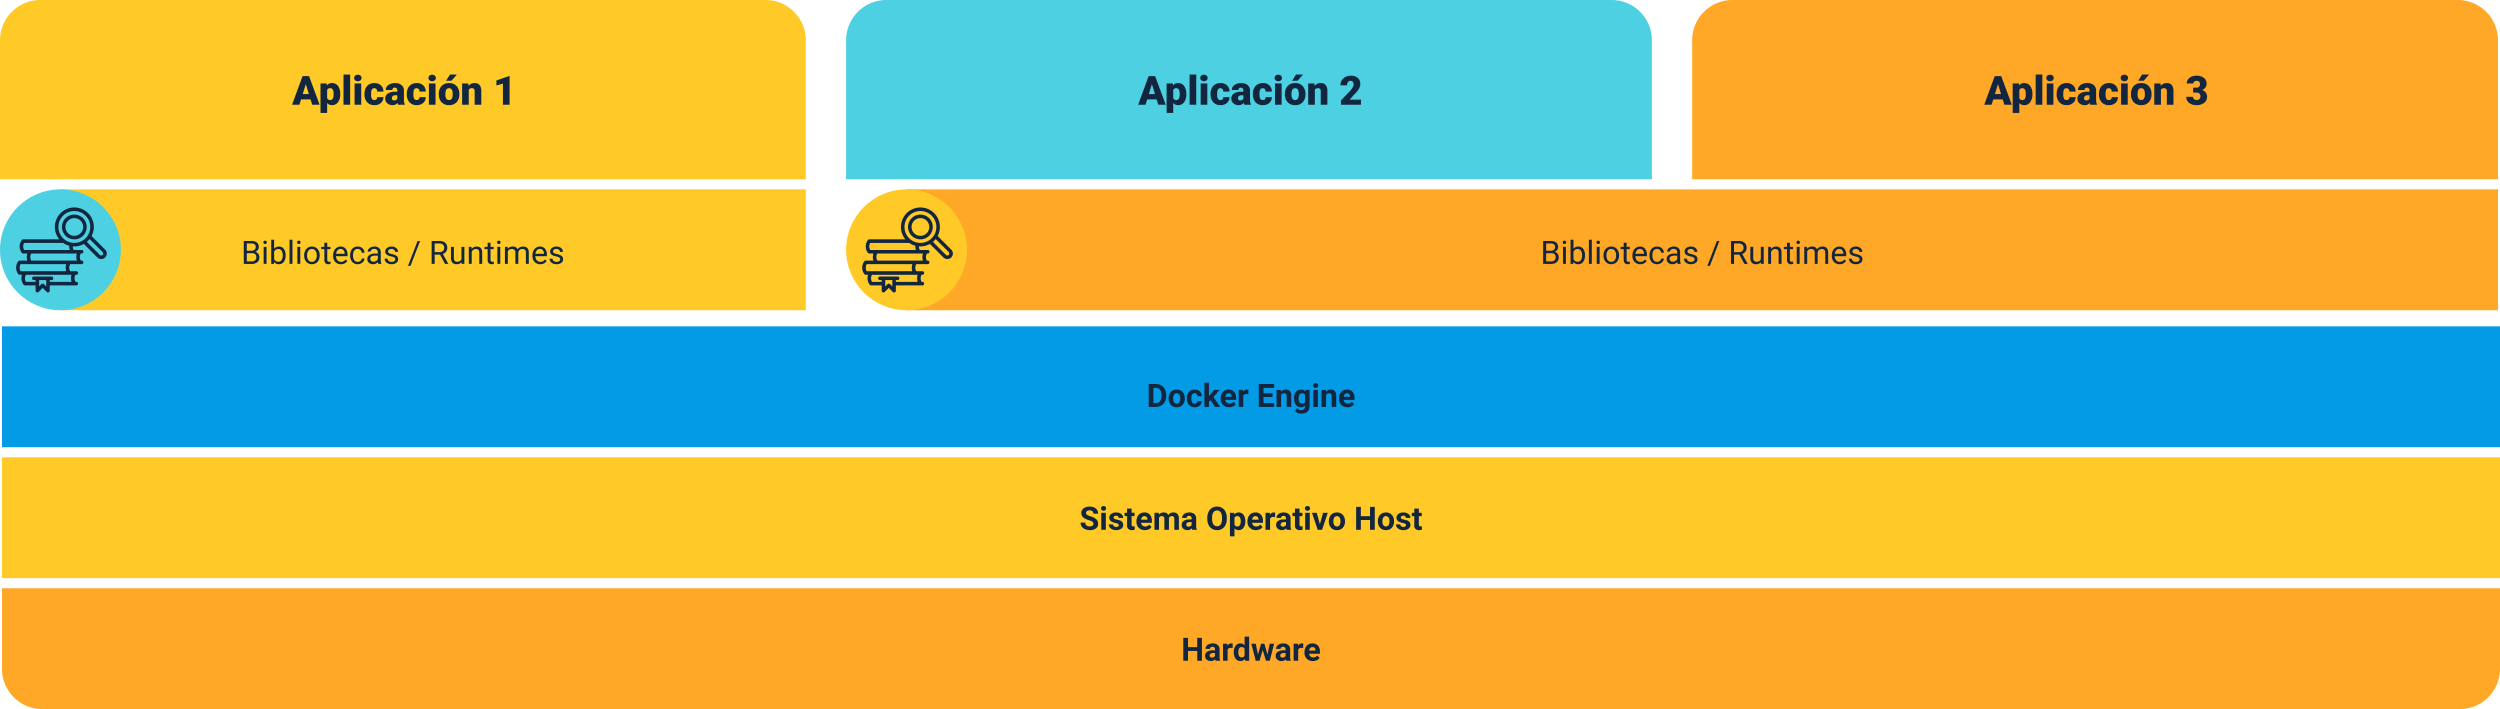 <svg xmlns="http://www.w3.org/2000/svg" width="1241" height="352" viewBox="0 0 1241 352">
  <g id="Grupo_53798" data-name="Grupo 53798" transform="translate(-180 -3960)">
    <path id="Rectángulo_5197" data-name="Rectángulo 5197" d="M20,0H380a20,20,0,0,1,20,20V89a0,0,0,0,1,0,0H0a0,0,0,0,1,0,0V20A20,20,0,0,1,20,0Z" transform="translate(180 3960)" fill="#ffca28"/>
    <path id="Rectángulo_5198" data-name="Rectángulo 5198" d="M20,0H380a20,20,0,0,1,20,20V89a0,0,0,0,1,0,0H0a0,0,0,0,1,0,0V20A20,20,0,0,1,20,0Z" transform="translate(600 3960)" fill="#4dd0e1"/>
    <path id="Rectángulo_5199" data-name="Rectángulo 5199" d="M20,0H380a20,20,0,0,1,20,20V89a0,0,0,0,1,0,0H0a0,0,0,0,1,0,0V20A20,20,0,0,1,20,0Z" transform="translate(1020 3960)" fill="#ffa726"/>
    <rect id="Rectángulo_5208" data-name="Rectángulo 5208" width="370" height="60" transform="translate(210 4054)" fill="#ffca28"/>
    <rect id="Rectángulo_5216" data-name="Rectángulo 5216" width="1240" height="60" transform="translate(181 4122)" fill="#039be5"/>
    <rect id="Rectángulo_5217" data-name="Rectángulo 5217" width="1240" height="60" transform="translate(181 4187)" fill="#ffca28"/>
    <path id="Rectángulo_5218" data-name="Rectángulo 5218" d="M0,0H1240a0,0,0,0,1,0,0V40a20,20,0,0,1-20,20H20A20,20,0,0,1,0,40V0A0,0,0,0,1,0,0Z" transform="translate(181 4252)" fill="#ffa726"/>
    <rect id="Rectángulo_5214" data-name="Rectángulo 5214" width="790" height="60" transform="translate(630 4054)" fill="#ffa726"/>
    <path id="Trazado_101260" data-name="Trazado 101260" d="M9.15-2.656h-4.7L3.633,0H-.029L5.186-14.219H8.408L13.662,0H9.98ZM5.273-5.3H8.33L6.8-10.234Zm18.613.1a6.372,6.372,0,0,1-1.108,3.931A3.554,3.554,0,0,1,19.785.2,3.046,3.046,0,0,1,17.393-.869V4.063H14.1V-10.566h3.076l.1.977a3.046,3.046,0,0,1,2.49-1.172A3.582,3.582,0,0,1,22.8-9.321a6.45,6.45,0,0,1,1.084,3.96ZM20.6-5.41q0-2.812-1.641-2.812a1.549,1.549,0,0,0-1.562.84v4.16a1.6,1.6,0,0,0,1.582.879q1.572,0,1.621-2.715ZM28.809,0h-3.3V-15h3.3Zm5.5,0h-3.3V-10.566h3.3Zm-3.5-13.3a1.482,1.482,0,0,1,.508-1.159,1.909,1.909,0,0,1,1.318-.452,1.909,1.909,0,0,1,1.318.452,1.482,1.482,0,0,1,.508,1.159,1.482,1.482,0,0,1-.508,1.159,1.909,1.909,0,0,1-1.318.452,1.909,1.909,0,0,1-1.318-.452A1.482,1.482,0,0,1,30.811-13.3ZM40.8-2.344a1.464,1.464,0,0,0,1.074-.376,1.379,1.379,0,0,0,.371-1.05h3.086A3.653,3.653,0,0,1,44.087-.918,4.631,4.631,0,0,1,40.879.2,4.689,4.689,0,0,1,37.246-1.25a5.7,5.7,0,0,1-1.328-4v-.137a6.436,6.436,0,0,1,.591-2.827,4.3,4.3,0,0,1,1.7-1.885,5.081,5.081,0,0,1,2.637-.659,4.573,4.573,0,0,1,3.271,1.143,4.053,4.053,0,0,1,1.211,3.1H42.246a1.807,1.807,0,0,0-.4-1.26,1.382,1.382,0,0,0-1.074-.439q-1.279,0-1.494,1.631a11.507,11.507,0,0,0-.068,1.426,4.52,4.52,0,0,0,.381,2.207A1.319,1.319,0,0,0,40.8-2.344ZM52.676,0a3.716,3.716,0,0,1-.312-.947A3.06,3.06,0,0,1,49.824.2a3.749,3.749,0,0,1-2.539-.9A2.875,2.875,0,0,1,46.24-2.979a2.955,2.955,0,0,1,1.27-2.6A6.468,6.468,0,0,1,51.2-6.455h1.016v-.559q0-1.462-1.26-1.462a1.03,1.03,0,0,0-1.172,1.158H46.494a2.95,2.95,0,0,1,1.3-2.487,5.479,5.479,0,0,1,3.325-.956,4.8,4.8,0,0,1,3.193.986,3.429,3.429,0,0,1,1.2,2.705v4.678a4.79,4.79,0,0,0,.449,2.227V0ZM50.615-2.148a1.836,1.836,0,0,0,1.021-.264,1.653,1.653,0,0,0,.581-.6V-4.7H51.26q-1.719,0-1.719,1.543a.942.942,0,0,0,.3.728A1.1,1.1,0,0,0,50.615-2.148Zm11.191-.2a1.464,1.464,0,0,0,1.074-.376,1.379,1.379,0,0,0,.371-1.05h3.086A3.653,3.653,0,0,1,65.093-.918,4.631,4.631,0,0,1,61.885.2,4.689,4.689,0,0,1,58.252-1.25a5.7,5.7,0,0,1-1.328-4v-.137a6.436,6.436,0,0,1,.591-2.827,4.3,4.3,0,0,1,1.7-1.885,5.081,5.081,0,0,1,2.637-.659,4.573,4.573,0,0,1,3.271,1.143,4.053,4.053,0,0,1,1.211,3.1H63.252a1.807,1.807,0,0,0-.4-1.26,1.382,1.382,0,0,0-1.074-.439q-1.279,0-1.494,1.631a11.507,11.507,0,0,0-.068,1.426A4.52,4.52,0,0,0,60.6-2.959,1.319,1.319,0,0,0,61.807-2.344ZM71.2,0H67.9V-10.566h3.3Zm-3.5-13.3a1.482,1.482,0,0,1,.508-1.159,1.909,1.909,0,0,1,1.318-.452,1.909,1.909,0,0,1,1.318.452,1.482,1.482,0,0,1,.508,1.159,1.482,1.482,0,0,1-.508,1.159,1.909,1.909,0,0,1-1.318.452,1.909,1.909,0,0,1-1.318-.452A1.482,1.482,0,0,1,67.705-13.3Zm5.107,7.92A6.236,6.236,0,0,1,73.428-8.2,4.4,4.4,0,0,1,75.2-10.1a5.323,5.323,0,0,1,2.705-.664,4.858,4.858,0,0,1,3.74,1.47,5.64,5.64,0,0,1,1.367,4v.117a5.472,5.472,0,0,1-1.372,3.921A4.871,4.871,0,0,1,77.92.2,4.927,4.927,0,0,1,74.3-1.157a5.29,5.29,0,0,1-1.475-3.667Zm3.291.205a3.932,3.932,0,0,0,.459,2.148,1.529,1.529,0,0,0,1.357.684q1.758,0,1.8-2.705v-.332q0-2.842-1.816-2.842-1.65,0-1.787,2.451ZM78.35-15h3.477l-2.715,3.066-2.686,0Zm9.131,4.434.107,1.24a3.583,3.583,0,0,1,3.018-1.436,3.015,3.015,0,0,1,2.466.986,4.7,4.7,0,0,1,.845,2.969V0h-3.3V-6.67a1.783,1.783,0,0,0-.322-1.177,1.491,1.491,0,0,0-1.172-.376,1.569,1.569,0,0,0-1.436.762V0H84.395V-10.566ZM107.959,0h-3.3V-10.508l-3.242.947v-2.5l6.24-2.158h.3Z" transform="translate(325 4012)" fill="#12263f"/>
    <path id="Trazado_101263" data-name="Trazado 101263" d="M-78.988,0V-11.375h3.719a4.317,4.317,0,0,1,2.785.766,2.759,2.759,0,0,1,.934,2.266A2.31,2.31,0,0,1-72-6.934a2.937,2.937,0,0,1-1.234.949A2.638,2.638,0,0,1-71.781-5a2.814,2.814,0,0,1,.535,1.723,3.042,3.042,0,0,1-.992,2.406,4.1,4.1,0,0,1-2.8.875Zm1.5-5.32v4.094h2.477a2.385,2.385,0,0,0,1.652-.543,1.907,1.907,0,0,0,.605-1.5q0-2.055-2.234-2.055Zm0-1.2h2.266a2.375,2.375,0,0,0,1.574-.493,1.654,1.654,0,0,0,.59-1.339,1.626,1.626,0,0,0-.547-1.366,2.686,2.686,0,0,0-1.664-.427h-2.219ZM-67.684,0h-1.445V-8.453h1.445Zm-1.562-10.7a.863.863,0,0,1,.215-.594.807.807,0,0,1,.637-.242.819.819,0,0,1,.641.242.854.854,0,0,1,.219.594.826.826,0,0,1-.219.586.834.834,0,0,1-.641.234.821.821,0,0,1-.637-.234A.834.834,0,0,1-69.246-10.7Zm11.031,6.563a5.026,5.026,0,0,1-.891,3.113A2.846,2.846,0,0,1-61.5.156,2.947,2.947,0,0,1-63.973-.977l-.07.977h-1.328V-12h1.445v4.477a2.93,2.93,0,0,1,2.414-1.086,2.863,2.863,0,0,1,2.418,1.164,5.177,5.177,0,0,1,.879,3.188ZM-59.66-4.3a3.906,3.906,0,0,0-.57-2.281,1.888,1.888,0,0,0-1.641-.8,2.122,2.122,0,0,0-2.055,1.328V-2.4a2.181,2.181,0,0,0,2.07,1.328,1.878,1.878,0,0,0,1.617-.8A4.153,4.153,0,0,0-59.66-4.3ZM-54.824,0H-56.27V-12h1.445Zm3.883,0h-1.445V-8.453h1.445ZM-52.5-10.7a.863.863,0,0,1,.215-.594.807.807,0,0,1,.637-.242.819.819,0,0,1,.641.242.854.854,0,0,1,.219.594.826.826,0,0,1-.219.586.834.834,0,0,1-.641.234.821.821,0,0,1-.637-.234A.834.834,0,0,1-52.5-10.7ZM-49.012-4.3a4.993,4.993,0,0,1,.488-2.234A3.643,3.643,0,0,1-47.164-8.07a3.7,3.7,0,0,1,1.988-.539,3.565,3.565,0,0,1,2.793,1.2,4.6,4.6,0,0,1,1.066,3.18v.1a5.036,5.036,0,0,1-.473,2.215A3.589,3.589,0,0,1-43.141-.391a3.743,3.743,0,0,1-2.02.547,3.556,3.556,0,0,1-2.785-1.2A4.575,4.575,0,0,1-49.012-4.2Zm1.453.172a3.616,3.616,0,0,0,.652,2.258,2.088,2.088,0,0,0,1.746.852,2.075,2.075,0,0,0,1.75-.863A3.955,3.955,0,0,0-42.762-4.3a3.61,3.61,0,0,0-.66-2.254,2.1,2.1,0,0,0-1.754-.863A2.075,2.075,0,0,0-46.9-6.57,3.925,3.925,0,0,0-47.559-4.133ZM-37.543-10.5v2.047h1.578v1.117h-1.578v5.249a1.173,1.173,0,0,0,.211.763.888.888,0,0,0,.719.254,3.5,3.5,0,0,0,.688-.094V0a4.215,4.215,0,0,1-1.109.155A1.8,1.8,0,0,1-38.5-.43a2.517,2.517,0,0,1-.492-1.664V-7.336h-1.539V-8.453h1.539V-10.5ZM-30.77.156a3.693,3.693,0,0,1-2.8-1.129,4.19,4.19,0,0,1-1.078-3.02v-.266a5.073,5.073,0,0,1,.48-2.246A3.748,3.748,0,0,1-32.82-8.051a3.378,3.378,0,0,1,1.871-.559,3.166,3.166,0,0,1,2.563,1.086,4.7,4.7,0,0,1,.914,3.109v.6H-33.2a3,3,0,0,0,.73,2.02,2.3,2.3,0,0,0,1.777.77,2.517,2.517,0,0,0,1.3-.312,3.259,3.259,0,0,0,.93-.828l.883.688A3.55,3.55,0,0,1-30.77.156Zm-.18-7.578a1.928,1.928,0,0,0-1.469.637A3.1,3.1,0,0,0-33.152-5h4.234v-.109a2.753,2.753,0,0,0-.594-1.707A1.815,1.815,0,0,0-30.949-7.422Zm8.539,6.4a2.082,2.082,0,0,0,1.352-.469,1.649,1.649,0,0,0,.641-1.172h1.367a2.621,2.621,0,0,1-.5,1.383,3.293,3.293,0,0,1-1.23,1.047A3.55,3.55,0,0,1-22.41.156,3.482,3.482,0,0,1-25.156-1a4.59,4.59,0,0,1-1.02-3.152v-.242a5.089,5.089,0,0,1,.453-2.2,3.451,3.451,0,0,1,1.3-1.492,3.7,3.7,0,0,1,2-.531,3.39,3.39,0,0,1,2.363.852,3.043,3.043,0,0,1,1,2.211h-1.367a1.992,1.992,0,0,0-.621-1.348,1.932,1.932,0,0,0-1.379-.527,2.023,2.023,0,0,0-1.707.793,3.724,3.724,0,0,0-.605,2.293v.273a3.65,3.65,0,0,0,.6,2.25A2.033,2.033,0,0,0-22.41-1.023ZM-12.207,0a3.036,3.036,0,0,1-.2-.891A3.225,3.225,0,0,1-14.816.156a2.984,2.984,0,0,1-2.051-.707,2.287,2.287,0,0,1-.8-1.793,2.39,2.39,0,0,1,1-2.051,4.733,4.733,0,0,1,2.824-.73h1.406v-.664A1.623,1.623,0,0,0-12.887-7a1.821,1.821,0,0,0-1.336-.449,2.107,2.107,0,0,0-1.3.391,1.151,1.151,0,0,0-.523.945H-17.5a2,2,0,0,1,.449-1.223,3.066,3.066,0,0,1,1.219-.934,4.1,4.1,0,0,1,1.691-.344,3.342,3.342,0,0,1,2.289.73,2.635,2.635,0,0,1,.859,2.012v3.891a4.757,4.757,0,0,0,.3,1.852V0Zm-2.4-1.1a2.54,2.54,0,0,0,1.289-.352,2.127,2.127,0,0,0,.883-.914V-4.1h-1.133q-2.656,0-2.656,1.555a1.316,1.316,0,0,0,.453,1.063A1.742,1.742,0,0,0-14.605-1.1ZM-3.8-2.242a1.064,1.064,0,0,0-.441-.91,4.249,4.249,0,0,0-1.539-.559,7.277,7.277,0,0,1-1.742-.562,2.479,2.479,0,0,1-.953-.781,1.869,1.869,0,0,1-.309-1.078,2.193,2.193,0,0,1,.879-1.758A3.432,3.432,0,0,1-5.66-8.609a3.532,3.532,0,0,1,2.332.742,2.357,2.357,0,0,1,.895,1.9H-3.887a1.3,1.3,0,0,0-.5-1.023,1.888,1.888,0,0,0-1.27-.43,1.976,1.976,0,0,0-1.234.344,1.082,1.082,0,0,0-.445.9.877.877,0,0,0,.414.789,5.1,5.1,0,0,0,1.5.508A7.8,7.8,0,0,1-3.676-4.3a2.558,2.558,0,0,1,1,.809,1.988,1.988,0,0,1,.324,1.152A2.163,2.163,0,0,1-3.262-.527,3.8,3.8,0,0,1-5.613.156,4.257,4.257,0,0,1-7.41-.2a2.922,2.922,0,0,1-1.223-1A2.42,2.42,0,0,1-9.074-2.6h1.445a1.5,1.5,0,0,0,.582,1.152,2.258,2.258,0,0,0,1.434.426A2.331,2.331,0,0,0-4.3-1.355,1.02,1.02,0,0,0-3.8-2.242ZM3.777.977H2.535l4.75-12.352H8.52ZM18.441-4.6H15.77V0H14.262V-11.375h3.766a4.457,4.457,0,0,1,2.957.875A3.148,3.148,0,0,1,22.02-7.953,3.062,3.062,0,0,1,21.445-6.1a3.428,3.428,0,0,1-1.6,1.18L22.52-.094V0H20.91ZM15.77-5.828h2.3a2.6,2.6,0,0,0,1.777-.579,1.959,1.959,0,0,0,.66-1.55,2.062,2.062,0,0,0-.629-1.62,2.663,2.663,0,0,0-1.816-.571h-2.3ZM29.113-.836a3.07,3.07,0,0,1-2.477.992,2.628,2.628,0,0,1-2.059-.785,3.4,3.4,0,0,1-.715-2.324v-5.5h1.445v5.461q0,1.922,1.563,1.922a2.163,2.163,0,0,0,2.2-1.234V-8.453H30.52V0H29.145Zm4.969-7.617.047,1.063A3.08,3.08,0,0,1,36.66-8.609q2.68,0,2.7,3.023V0H37.918V-5.594A1.946,1.946,0,0,0,37.5-6.945a1.675,1.675,0,0,0-1.277-.437,2.086,2.086,0,0,0-1.234.375,2.546,2.546,0,0,0-.828.984V0H32.715V-8.453ZM43.5-10.5v2.047h1.578v1.117H43.5v5.249a1.173,1.173,0,0,0,.211.763.888.888,0,0,0,.719.254,3.5,3.5,0,0,0,.688-.094V0a4.215,4.215,0,0,1-1.109.155A1.8,1.8,0,0,1,42.551-.43a2.517,2.517,0,0,1-.492-1.664V-7.336H40.52V-8.453h1.539V-10.5ZM48.34,0H46.895V-8.453H48.34ZM46.777-10.7a.863.863,0,0,1,.215-.594.807.807,0,0,1,.637-.242.819.819,0,0,1,.641.242.854.854,0,0,1,.219.594.826.826,0,0,1-.219.586.834.834,0,0,1-.641.234.821.821,0,0,1-.637-.234A.834.834,0,0,1,46.777-10.7Zm5.234,2.242.039.938a3.122,3.122,0,0,1,2.508-1.094A2.417,2.417,0,0,1,56.973-7.25a3.2,3.2,0,0,1,1.1-.984,3.242,3.242,0,0,1,1.6-.375q2.781,0,2.828,2.945V0H61.051V-5.578a1.941,1.941,0,0,0-.414-1.355,1.823,1.823,0,0,0-1.391-.449,1.917,1.917,0,0,0-1.336.48,1.949,1.949,0,0,0-.617,1.293V0H55.84V-5.539a1.613,1.613,0,0,0-1.8-1.844A1.934,1.934,0,0,0,52.09-6.172V0H50.645V-8.453ZM68.184.156a3.693,3.693,0,0,1-2.8-1.129,4.19,4.19,0,0,1-1.078-3.02v-.266a5.073,5.073,0,0,1,.48-2.246,3.748,3.748,0,0,1,1.344-1.547A3.378,3.378,0,0,1,68-8.609a3.166,3.166,0,0,1,2.563,1.086,4.7,4.7,0,0,1,.914,3.109v.6H65.754a3,3,0,0,0,.73,2.02,2.3,2.3,0,0,0,1.777.77,2.517,2.517,0,0,0,1.3-.312,3.259,3.259,0,0,0,.93-.828l.883.688A3.55,3.55,0,0,1,68.184.156ZM68-7.422a1.928,1.928,0,0,0-1.469.637A3.1,3.1,0,0,0,65.8-5h4.234v-.109a2.753,2.753,0,0,0-.594-1.707A1.815,1.815,0,0,0,68-7.422Zm10.07,5.18a1.064,1.064,0,0,0-.441-.91,4.249,4.249,0,0,0-1.539-.559,7.277,7.277,0,0,1-1.742-.562,2.479,2.479,0,0,1-.953-.781,1.869,1.869,0,0,1-.309-1.078,2.193,2.193,0,0,1,.879-1.758,3.432,3.432,0,0,1,2.246-.719,3.532,3.532,0,0,1,2.332.742,2.357,2.357,0,0,1,.895,1.9H77.988a1.3,1.3,0,0,0-.5-1.023,1.888,1.888,0,0,0-1.27-.43,1.976,1.976,0,0,0-1.234.344,1.082,1.082,0,0,0-.445.9.877.877,0,0,0,.414.789,5.1,5.1,0,0,0,1.5.508A7.8,7.8,0,0,1,78.2-4.3a2.558,2.558,0,0,1,1,.809,1.988,1.988,0,0,1,.324,1.152,2.163,2.163,0,0,1-.906,1.816,3.8,3.8,0,0,1-2.352.684,4.257,4.257,0,0,1-1.8-.359,2.922,2.922,0,0,1-1.223-1A2.42,2.42,0,0,1,72.8-2.6h1.445a1.5,1.5,0,0,0,.582,1.152,2.258,2.258,0,0,0,1.434.426,2.331,2.331,0,0,0,1.316-.332A1.02,1.02,0,0,0,78.074-2.242Z" transform="translate(380 4091)" fill="#12263f"/>
    <path id="Trazado_101264" data-name="Trazado 101264" d="M-78.988,0V-11.375h3.719a4.317,4.317,0,0,1,2.785.766,2.759,2.759,0,0,1,.934,2.266A2.31,2.31,0,0,1-72-6.934a2.937,2.937,0,0,1-1.234.949A2.638,2.638,0,0,1-71.781-5a2.814,2.814,0,0,1,.535,1.723,3.042,3.042,0,0,1-.992,2.406,4.1,4.1,0,0,1-2.8.875Zm1.5-5.32v4.094h2.477a2.385,2.385,0,0,0,1.652-.543,1.907,1.907,0,0,0,.605-1.5q0-2.055-2.234-2.055Zm0-1.2h2.266a2.375,2.375,0,0,0,1.574-.493,1.654,1.654,0,0,0,.59-1.339,1.626,1.626,0,0,0-.547-1.366,2.686,2.686,0,0,0-1.664-.427h-2.219ZM-67.684,0h-1.445V-8.453h1.445Zm-1.562-10.7a.863.863,0,0,1,.215-.594.807.807,0,0,1,.637-.242.819.819,0,0,1,.641.242.854.854,0,0,1,.219.594.826.826,0,0,1-.219.586.834.834,0,0,1-.641.234.821.821,0,0,1-.637-.234A.834.834,0,0,1-69.246-10.7Zm11.031,6.563a5.026,5.026,0,0,1-.891,3.113A2.846,2.846,0,0,1-61.5.156,2.947,2.947,0,0,1-63.973-.977l-.07.977h-1.328V-12h1.445v4.477a2.93,2.93,0,0,1,2.414-1.086,2.863,2.863,0,0,1,2.418,1.164,5.177,5.177,0,0,1,.879,3.188ZM-59.66-4.3a3.906,3.906,0,0,0-.57-2.281,1.888,1.888,0,0,0-1.641-.8,2.122,2.122,0,0,0-2.055,1.328V-2.4a2.181,2.181,0,0,0,2.07,1.328,1.878,1.878,0,0,0,1.617-.8A4.153,4.153,0,0,0-59.66-4.3ZM-54.824,0H-56.27V-12h1.445Zm3.883,0h-1.445V-8.453h1.445ZM-52.5-10.7a.863.863,0,0,1,.215-.594.807.807,0,0,1,.637-.242.819.819,0,0,1,.641.242.854.854,0,0,1,.219.594.826.826,0,0,1-.219.586.834.834,0,0,1-.641.234.821.821,0,0,1-.637-.234A.834.834,0,0,1-52.5-10.7ZM-49.012-4.3a4.993,4.993,0,0,1,.488-2.234A3.643,3.643,0,0,1-47.164-8.07a3.7,3.7,0,0,1,1.988-.539,3.565,3.565,0,0,1,2.793,1.2,4.6,4.6,0,0,1,1.066,3.18v.1a5.036,5.036,0,0,1-.473,2.215A3.589,3.589,0,0,1-43.141-.391a3.743,3.743,0,0,1-2.02.547,3.556,3.556,0,0,1-2.785-1.2A4.575,4.575,0,0,1-49.012-4.2Zm1.453.172a3.616,3.616,0,0,0,.652,2.258,2.088,2.088,0,0,0,1.746.852,2.075,2.075,0,0,0,1.75-.863A3.955,3.955,0,0,0-42.762-4.3a3.61,3.61,0,0,0-.66-2.254,2.1,2.1,0,0,0-1.754-.863A2.075,2.075,0,0,0-46.9-6.57,3.925,3.925,0,0,0-47.559-4.133ZM-37.543-10.5v2.047h1.578v1.117h-1.578v5.249a1.173,1.173,0,0,0,.211.763.888.888,0,0,0,.719.254,3.5,3.5,0,0,0,.688-.094V0a4.215,4.215,0,0,1-1.109.155A1.8,1.8,0,0,1-38.5-.43a2.517,2.517,0,0,1-.492-1.664V-7.336h-1.539V-8.453h1.539V-10.5ZM-30.77.156a3.693,3.693,0,0,1-2.8-1.129,4.19,4.19,0,0,1-1.078-3.02v-.266a5.073,5.073,0,0,1,.48-2.246A3.748,3.748,0,0,1-32.82-8.051a3.378,3.378,0,0,1,1.871-.559,3.166,3.166,0,0,1,2.563,1.086,4.7,4.7,0,0,1,.914,3.109v.6H-33.2a3,3,0,0,0,.73,2.02,2.3,2.3,0,0,0,1.777.77,2.517,2.517,0,0,0,1.3-.312,3.259,3.259,0,0,0,.93-.828l.883.688A3.55,3.55,0,0,1-30.77.156Zm-.18-7.578a1.928,1.928,0,0,0-1.469.637A3.1,3.1,0,0,0-33.152-5h4.234v-.109a2.753,2.753,0,0,0-.594-1.707A1.815,1.815,0,0,0-30.949-7.422Zm8.539,6.4a2.082,2.082,0,0,0,1.352-.469,1.649,1.649,0,0,0,.641-1.172h1.367a2.621,2.621,0,0,1-.5,1.383,3.293,3.293,0,0,1-1.23,1.047A3.55,3.55,0,0,1-22.41.156,3.482,3.482,0,0,1-25.156-1a4.59,4.59,0,0,1-1.02-3.152v-.242a5.089,5.089,0,0,1,.453-2.2,3.451,3.451,0,0,1,1.3-1.492,3.7,3.7,0,0,1,2-.531,3.39,3.39,0,0,1,2.363.852,3.043,3.043,0,0,1,1,2.211h-1.367a1.992,1.992,0,0,0-.621-1.348,1.932,1.932,0,0,0-1.379-.527,2.023,2.023,0,0,0-1.707.793,3.724,3.724,0,0,0-.605,2.293v.273a3.65,3.65,0,0,0,.6,2.25A2.033,2.033,0,0,0-22.41-1.023ZM-12.207,0a3.036,3.036,0,0,1-.2-.891A3.225,3.225,0,0,1-14.816.156a2.984,2.984,0,0,1-2.051-.707,2.287,2.287,0,0,1-.8-1.793,2.39,2.39,0,0,1,1-2.051,4.733,4.733,0,0,1,2.824-.73h1.406v-.664A1.623,1.623,0,0,0-12.887-7a1.821,1.821,0,0,0-1.336-.449,2.107,2.107,0,0,0-1.3.391,1.151,1.151,0,0,0-.523.945H-17.5a2,2,0,0,1,.449-1.223,3.066,3.066,0,0,1,1.219-.934,4.1,4.1,0,0,1,1.691-.344,3.342,3.342,0,0,1,2.289.73,2.635,2.635,0,0,1,.859,2.012v3.891a4.757,4.757,0,0,0,.3,1.852V0Zm-2.4-1.1a2.54,2.54,0,0,0,1.289-.352,2.127,2.127,0,0,0,.883-.914V-4.1h-1.133q-2.656,0-2.656,1.555a1.316,1.316,0,0,0,.453,1.063A1.742,1.742,0,0,0-14.605-1.1ZM-3.8-2.242a1.064,1.064,0,0,0-.441-.91,4.249,4.249,0,0,0-1.539-.559,7.277,7.277,0,0,1-1.742-.562,2.479,2.479,0,0,1-.953-.781,1.869,1.869,0,0,1-.309-1.078,2.193,2.193,0,0,1,.879-1.758A3.432,3.432,0,0,1-5.66-8.609a3.532,3.532,0,0,1,2.332.742,2.357,2.357,0,0,1,.895,1.9H-3.887a1.3,1.3,0,0,0-.5-1.023,1.888,1.888,0,0,0-1.27-.43,1.976,1.976,0,0,0-1.234.344,1.082,1.082,0,0,0-.445.9.877.877,0,0,0,.414.789,5.1,5.1,0,0,0,1.5.508A7.8,7.8,0,0,1-3.676-4.3a2.558,2.558,0,0,1,1,.809,1.988,1.988,0,0,1,.324,1.152A2.163,2.163,0,0,1-3.262-.527,3.8,3.8,0,0,1-5.613.156,4.257,4.257,0,0,1-7.41-.2a2.922,2.922,0,0,1-1.223-1A2.42,2.42,0,0,1-9.074-2.6h1.445a1.5,1.5,0,0,0,.582,1.152,2.258,2.258,0,0,0,1.434.426A2.331,2.331,0,0,0-4.3-1.355,1.02,1.02,0,0,0-3.8-2.242ZM3.777.977H2.535l4.75-12.352H8.52ZM18.441-4.6H15.77V0H14.262V-11.375h3.766a4.457,4.457,0,0,1,2.957.875A3.148,3.148,0,0,1,22.02-7.953,3.062,3.062,0,0,1,21.445-6.1a3.428,3.428,0,0,1-1.6,1.18L22.52-.094V0H20.91ZM15.77-5.828h2.3a2.6,2.6,0,0,0,1.777-.579,1.959,1.959,0,0,0,.66-1.55,2.062,2.062,0,0,0-.629-1.62,2.663,2.663,0,0,0-1.816-.571h-2.3ZM29.113-.836a3.07,3.07,0,0,1-2.477.992,2.628,2.628,0,0,1-2.059-.785,3.4,3.4,0,0,1-.715-2.324v-5.5h1.445v5.461q0,1.922,1.563,1.922a2.163,2.163,0,0,0,2.2-1.234V-8.453H30.52V0H29.145Zm4.969-7.617.047,1.063A3.08,3.08,0,0,1,36.66-8.609q2.68,0,2.7,3.023V0H37.918V-5.594A1.946,1.946,0,0,0,37.5-6.945a1.675,1.675,0,0,0-1.277-.437,2.086,2.086,0,0,0-1.234.375,2.546,2.546,0,0,0-.828.984V0H32.715V-8.453ZM43.5-10.5v2.047h1.578v1.117H43.5v5.249a1.173,1.173,0,0,0,.211.763.888.888,0,0,0,.719.254,3.5,3.5,0,0,0,.688-.094V0a4.215,4.215,0,0,1-1.109.155A1.8,1.8,0,0,1,42.551-.43a2.517,2.517,0,0,1-.492-1.664V-7.336H40.52V-8.453h1.539V-10.5ZM48.34,0H46.895V-8.453H48.34ZM46.777-10.7a.863.863,0,0,1,.215-.594.807.807,0,0,1,.637-.242.819.819,0,0,1,.641.242.854.854,0,0,1,.219.594.826.826,0,0,1-.219.586.834.834,0,0,1-.641.234.821.821,0,0,1-.637-.234A.834.834,0,0,1,46.777-10.7Zm5.234,2.242.039.938a3.122,3.122,0,0,1,2.508-1.094A2.417,2.417,0,0,1,56.973-7.25a3.2,3.2,0,0,1,1.1-.984,3.242,3.242,0,0,1,1.6-.375q2.781,0,2.828,2.945V0H61.051V-5.578a1.941,1.941,0,0,0-.414-1.355,1.823,1.823,0,0,0-1.391-.449,1.917,1.917,0,0,0-1.336.48,1.949,1.949,0,0,0-.617,1.293V0H55.84V-5.539a1.613,1.613,0,0,0-1.8-1.844A1.934,1.934,0,0,0,52.09-6.172V0H50.645V-8.453ZM68.184.156a3.693,3.693,0,0,1-2.8-1.129,4.19,4.19,0,0,1-1.078-3.02v-.266a5.073,5.073,0,0,1,.48-2.246,3.748,3.748,0,0,1,1.344-1.547A3.378,3.378,0,0,1,68-8.609a3.166,3.166,0,0,1,2.563,1.086,4.7,4.7,0,0,1,.914,3.109v.6H65.754a3,3,0,0,0,.73,2.02,2.3,2.3,0,0,0,1.777.77,2.517,2.517,0,0,0,1.3-.312,3.259,3.259,0,0,0,.93-.828l.883.688A3.55,3.55,0,0,1,68.184.156ZM68-7.422a1.928,1.928,0,0,0-1.469.637A3.1,3.1,0,0,0,65.8-5h4.234v-.109a2.753,2.753,0,0,0-.594-1.707A1.815,1.815,0,0,0,68-7.422Zm10.07,5.18a1.064,1.064,0,0,0-.441-.91,4.249,4.249,0,0,0-1.539-.559,7.277,7.277,0,0,1-1.742-.562,2.479,2.479,0,0,1-.953-.781,1.869,1.869,0,0,1-.309-1.078,2.193,2.193,0,0,1,.879-1.758,3.432,3.432,0,0,1,2.246-.719,3.532,3.532,0,0,1,2.332.742,2.357,2.357,0,0,1,.895,1.9H77.988a1.3,1.3,0,0,0-.5-1.023,1.888,1.888,0,0,0-1.27-.43,1.976,1.976,0,0,0-1.234.344,1.082,1.082,0,0,0-.445.9.877.877,0,0,0,.414.789,5.1,5.1,0,0,0,1.5.508A7.8,7.8,0,0,1,78.2-4.3a2.558,2.558,0,0,1,1,.809,1.988,1.988,0,0,1,.324,1.152,2.163,2.163,0,0,1-.906,1.816,3.8,3.8,0,0,1-2.352.684,4.257,4.257,0,0,1-1.8-.359,2.922,2.922,0,0,1-1.223-1A2.42,2.42,0,0,1,72.8-2.6h1.445a1.5,1.5,0,0,0,.582,1.152,2.258,2.258,0,0,0,1.434.426,2.331,2.331,0,0,0,1.316-.332A1.02,1.02,0,0,0,78.074-2.242Z" transform="translate(1025 4091)" fill="#12263f"/>
    <path id="Trazado_101265" data-name="Trazado 101265" d="M-50.781,0V-11.375h3.5A5.315,5.315,0,0,1-44.6-10.7,4.712,4.712,0,0,1-42.75-8.777a5.928,5.928,0,0,1,.664,2.832v.523a5.945,5.945,0,0,1-.652,2.82,4.672,4.672,0,0,1-1.84,1.914A5.355,5.355,0,0,1-47.258,0Zm2.344-9.477v7.594H-47.3a2.545,2.545,0,0,0,2.1-.9,4.06,4.06,0,0,0,.742-2.57v-.6a4.124,4.124,0,0,0-.719-2.629,2.537,2.537,0,0,0-2.1-.895ZM-40.883-4.3A5.013,5.013,0,0,1-40.4-6.547,3.546,3.546,0,0,1-39-8.07a4.069,4.069,0,0,1,2.113-.539A3.849,3.849,0,0,1-34.1-7.562a4.2,4.2,0,0,1,1.207,2.844l.016.578A4.418,4.418,0,0,1-33.961-1.02,3.775,3.775,0,0,1-36.875.156a3.793,3.793,0,0,1-2.918-1.172A4.5,4.5,0,0,1-40.883-4.2Zm2.258.16A3.16,3.16,0,0,0-38.172-2.3a1.5,1.5,0,0,0,1.3.638,1.5,1.5,0,0,0,1.281-.63,3.457,3.457,0,0,0,.461-2.015,3.128,3.128,0,0,0-.461-1.831,1.5,1.5,0,0,0-1.3-.649,1.474,1.474,0,0,0-1.281.646A3.516,3.516,0,0,0-38.625-4.144Zm10.656,2.48a1.481,1.481,0,0,0,1.016-.344,1.2,1.2,0,0,0,.406-.914h2.117A2.9,2.9,0,0,1-24.9-1.348,3.093,3.093,0,0,1-26.16-.238a3.949,3.949,0,0,1-1.77.395A3.67,3.67,0,0,1-30.789-1,4.56,4.56,0,0,1-31.836-4.18v-.148A4.508,4.508,0,0,1-30.8-7.445a3.627,3.627,0,0,1,2.852-1.164,3.555,3.555,0,0,1,2.543.9,3.2,3.2,0,0,1,.973,2.4h-2.117a1.551,1.551,0,0,0-.406-1.072,1.354,1.354,0,0,0-1.031-.412,1.36,1.36,0,0,0-1.191.575,3.333,3.333,0,0,0-.4,1.866v.235a3.375,3.375,0,0,0,.4,1.878A1.377,1.377,0,0,0-27.969-1.664Zm7.9-1.727-.812.813V0h-2.258V-12h2.258v6.648l.438-.562,2.164-2.539h2.711L-18.625-4.93-15.3,0H-17.9ZM-10.859.156A4.15,4.15,0,0,1-13.887-.984a4.054,4.054,0,0,1-1.168-3.039v-.219a5.106,5.106,0,0,1,.492-2.277,3.612,3.612,0,0,1,1.395-1.547,3.914,3.914,0,0,1,2.059-.543,3.508,3.508,0,0,1,2.73,1.094,4.444,4.444,0,0,1,1,3.1v.922h-5.383a2.1,2.1,0,0,0,.66,1.328,2,2,0,0,0,1.395.5,2.437,2.437,0,0,0,2.039-.945l1.109,1.242A3.389,3.389,0,0,1-8.937-.246,4.511,4.511,0,0,1-10.859.156Zm-.258-6.945a1.411,1.411,0,0,0-1.09.455,2.357,2.357,0,0,0-.535,1.3H-9.6v-.181a1.681,1.681,0,0,0-.406-1.165A1.456,1.456,0,0,0-11.117-6.789Zm9.766.453A6.134,6.134,0,0,0-2.164-6.4a1.654,1.654,0,0,0-1.68.867V0H-6.1V-8.453h2.133l.063,1.008A2.092,2.092,0,0,1-2.023-8.609a2.366,2.366,0,0,1,.7.1ZM10.711-4.945h-4.5v3.063h5.281V0H3.867V-11.375h7.609v1.9H6.211v2.711h4.5ZM14.8-8.453l.07.977A2.951,2.951,0,0,1,17.3-8.609a2.453,2.453,0,0,1,2,.789,3.682,3.682,0,0,1,.672,2.359V0H17.711V-5.419A1.47,1.47,0,0,0,17.4-6.464a1.4,1.4,0,0,0-1.039-.325,1.553,1.553,0,0,0-1.43.814V0H12.672V-8.453Zm6.555,4.164a4.954,4.954,0,0,1,.926-3.133,3,3,0,0,1,2.5-1.187,2.631,2.631,0,0,1,2.164.953l.094-.8h2.047V-.281a3.613,3.613,0,0,1-.5,1.93A3.236,3.236,0,0,1,27.156,2.9a4.985,4.985,0,0,1-2.141.43A4.635,4.635,0,0,1,23.2,2.957,3.217,3.217,0,0,1,21.867,2l1-1.375a2.645,2.645,0,0,0,2.047.945,1.936,1.936,0,0,0,1.4-.48,1.8,1.8,0,0,0,.5-1.363V-.727a2.612,2.612,0,0,1-2.055.883,2.992,2.992,0,0,1-2.465-1.191,4.953,4.953,0,0,1-.941-3.16Zm2.258.161a3.1,3.1,0,0,0,.461,1.809,1.465,1.465,0,0,0,1.266.655,1.567,1.567,0,0,0,1.477-.777V-6.012a1.563,1.563,0,0,0-1.461-.777,1.474,1.474,0,0,0-1.277.667A3.5,3.5,0,0,0,23.609-4.128ZM33.2,0H30.93V-8.453H33.2ZM30.8-10.641a1.112,1.112,0,0,1,.34-.836,1.277,1.277,0,0,1,.926-.328,1.28,1.28,0,0,1,.922.328,1.105,1.105,0,0,1,.344.836,1.108,1.108,0,0,1-.348.844,1.283,1.283,0,0,1-.918.328,1.283,1.283,0,0,1-.918-.328A1.108,1.108,0,0,1,30.8-10.641Zm6.336,2.188.07.977a2.951,2.951,0,0,1,2.43-1.133,2.453,2.453,0,0,1,2,.789A3.682,3.682,0,0,1,42.3-5.461V0H40.047V-5.419a1.47,1.47,0,0,0-.312-1.045A1.4,1.4,0,0,0,38.7-6.789a1.553,1.553,0,0,0-1.43.814V0H35.008V-8.453ZM47.906.156A4.15,4.15,0,0,1,44.879-.984a4.054,4.054,0,0,1-1.168-3.039v-.219A5.106,5.106,0,0,1,44.2-6.52,3.612,3.612,0,0,1,45.6-8.066a3.914,3.914,0,0,1,2.059-.543,3.508,3.508,0,0,1,2.73,1.094,4.444,4.444,0,0,1,1,3.1v.922H46a2.1,2.1,0,0,0,.66,1.328,2,2,0,0,0,1.395.5,2.437,2.437,0,0,0,2.039-.945L51.2-1.367A3.389,3.389,0,0,1,49.828-.246,4.511,4.511,0,0,1,47.906.156Zm-.258-6.945a1.411,1.411,0,0,0-1.09.455,2.357,2.357,0,0,0-.535,1.3h3.141v-.181a1.681,1.681,0,0,0-.406-1.165A1.456,1.456,0,0,0,47.648-6.789Z" transform="translate(801 4162)" fill="#12263f"/>
    <path id="Trazado_101266" data-name="Trazado 101266" d="M-78.23-2.984A1.2,1.2,0,0,0-78.7-4a6.148,6.148,0,0,0-1.687-.75,11.963,11.963,0,0,1-1.93-.777,3.153,3.153,0,0,1-1.937-2.82A2.747,2.747,0,0,1-83.734-10a3.389,3.389,0,0,1,1.492-1.129,5.616,5.616,0,0,1,2.184-.406,5.112,5.112,0,0,1,2.172.441,3.458,3.458,0,0,1,1.48,1.246,3.261,3.261,0,0,1,.527,1.828h-2.344a1.534,1.534,0,0,0-.492-1.215A2.023,2.023,0,0,0-80.1-9.664a2.162,2.162,0,0,0-1.336.363,1.146,1.146,0,0,0-.477.957,1.1,1.1,0,0,0,.559.93,6.311,6.311,0,0,0,1.645.7,7.106,7.106,0,0,1,2.914,1.492A2.972,2.972,0,0,1-75.879-3,2.737,2.737,0,0,1-77-.684,4.891,4.891,0,0,1-80,.156a5.808,5.808,0,0,1-2.391-.48,3.783,3.783,0,0,1-1.645-1.316,3.371,3.371,0,0,1-.566-1.937h2.352Q-82.254-1.7-80-1.7a2.189,2.189,0,0,0,1.3-.34A1.106,1.106,0,0,0-78.23-2.984ZM-72.059,0h-2.266V-8.453h2.266Zm-2.4-10.641a1.112,1.112,0,0,1,.34-.836,1.277,1.277,0,0,1,.926-.328,1.28,1.28,0,0,1,.922.328,1.105,1.105,0,0,1,.344.836,1.108,1.108,0,0,1-.348.844,1.283,1.283,0,0,1-.918.328,1.283,1.283,0,0,1-.918-.328A1.108,1.108,0,0,1-74.457-10.641Zm8.836,8.3a.727.727,0,0,0-.41-.652,4.659,4.659,0,0,0-1.316-.426q-3.016-.633-3.016-2.562a2.323,2.323,0,0,1,.934-1.879,3.766,3.766,0,0,1,2.441-.754,4.053,4.053,0,0,1,2.574.758,2.388,2.388,0,0,1,.965,1.969h-2.258a1.092,1.092,0,0,0-.312-.8A1.322,1.322,0,0,0-67-7a1.351,1.351,0,0,0-.883.258.814.814,0,0,0-.312.656.7.7,0,0,0,.355.605,3.657,3.657,0,0,0,1.2.4,9.8,9.8,0,0,1,1.422.379A2.336,2.336,0,0,1-63.426-2.43a2.2,2.2,0,0,1-.992,1.871A4.28,4.28,0,0,1-66.98.156a4.47,4.47,0,0,1-1.887-.379A3.166,3.166,0,0,1-70.16-1.262a2.414,2.414,0,0,1-.469-1.426h2.141a1.179,1.179,0,0,0,.445.922,1.766,1.766,0,0,0,1.109.32,1.635,1.635,0,0,0,.98-.246A.766.766,0,0,0-65.621-2.336Zm6.352-8.2v2.078h1.445V-6.8H-59.27v4.219a1.007,1.007,0,0,0,.18.672.9.9,0,0,0,.688.2,3.6,3.6,0,0,0,.664-.055V-.047a4.648,4.648,0,0,1-1.367.2,2.156,2.156,0,0,1-2.422-2.4V-6.8h-1.234V-8.453h1.234v-2.078ZM-52.676.156A4.15,4.15,0,0,1-55.7-.984a4.054,4.054,0,0,1-1.168-3.039v-.219a5.106,5.106,0,0,1,.492-2.277,3.612,3.612,0,0,1,1.395-1.547,3.914,3.914,0,0,1,2.059-.543A3.508,3.508,0,0,1-50.2-7.516a4.444,4.444,0,0,1,1,3.1v.922h-5.383a2.1,2.1,0,0,0,.66,1.328,2,2,0,0,0,1.395.5,2.437,2.437,0,0,0,2.039-.945l1.109,1.242A3.389,3.389,0,0,1-50.754-.246,4.511,4.511,0,0,1-52.676.156Zm-.258-6.945a1.411,1.411,0,0,0-1.09.455,2.357,2.357,0,0,0-.535,1.3h3.141v-.181a1.681,1.681,0,0,0-.406-1.165A1.456,1.456,0,0,0-52.934-6.789ZM-45.8-8.453l.07.945a2.971,2.971,0,0,1,2.43-1.1A2.255,2.255,0,0,1-41.059-7.32,2.9,2.9,0,0,1-38.52-8.609a2.521,2.521,0,0,1,2.047.8A3.681,3.681,0,0,1-35.8-5.4V0h-2.266V-5.4a1.616,1.616,0,0,0-.281-1.053,1.245,1.245,0,0,0-.992-.333,1.409,1.409,0,0,0-1.406.971L-40.738,0H-43V-5.4a1.6,1.6,0,0,0-.289-1.065,1.257,1.257,0,0,0-.984-.329,1.463,1.463,0,0,0-1.391.8V0h-2.258V-8.453ZM-29.168,0a2.507,2.507,0,0,1-.227-.758,2.732,2.732,0,0,1-2.133.914,3,3,0,0,1-2.059-.719A2.312,2.312,0,0,1-34.4-2.375a2.389,2.389,0,0,1,1-2.062,4.915,4.915,0,0,1,2.879-.727h1.039v-.484a1.393,1.393,0,0,0-.3-.937,1.183,1.183,0,0,0-.949-.352,1.345,1.345,0,0,0-.895.273.929.929,0,0,0-.324.75h-2.258a2.268,2.268,0,0,1,.453-1.359,3,3,0,0,1,1.281-.98,4.669,4.669,0,0,1,1.859-.355,3.689,3.689,0,0,1,2.48.785,2.747,2.747,0,0,1,.918,2.207v3.664a4.041,4.041,0,0,0,.336,1.82V0Zm-1.867-1.57a1.945,1.945,0,0,0,.922-.223,1.462,1.462,0,0,0,.625-.6V-3.844h-.844q-1.7,0-1.8,1.172l-.008.133a.9.9,0,0,0,.3.7A1.153,1.153,0,0,0-31.035-1.57ZM-12.012-5.43a6.867,6.867,0,0,1-.594,2.945A4.472,4.472,0,0,1-14.3-.531,4.7,4.7,0,0,1-16.84.156a4.732,4.732,0,0,1-2.523-.68,4.515,4.515,0,0,1-1.719-1.941,6.67,6.67,0,0,1-.617-2.9V-5.93a6.831,6.831,0,0,1,.605-2.957,4.508,4.508,0,0,1,1.711-1.961,4.706,4.706,0,0,1,2.527-.684,4.706,4.706,0,0,1,2.527.684,4.508,4.508,0,0,1,1.711,1.961,6.811,6.811,0,0,1,.605,2.949Zm-2.375-.516a4.787,4.787,0,0,0-.641-2.719,2.088,2.088,0,0,0-1.828-.93,2.088,2.088,0,0,0-1.82.918,4.732,4.732,0,0,0-.648,2.691v.555a4.847,4.847,0,0,0,.641,2.7,2.082,2.082,0,0,0,1.844.961,2.064,2.064,0,0,0,1.813-.926,4.819,4.819,0,0,0,.641-2.7Zm11.539,1.8A5.07,5.07,0,0,1-3.734-1.02,2.843,2.843,0,0,1-6.129.156,2.633,2.633,0,0,1-8.2-.734V3.25h-2.258v-11.7h2.094l.078.828a2.654,2.654,0,0,1,2.141-.984,2.862,2.862,0,0,1,2.43,1.156,5.207,5.207,0,0,1,.867,3.188Zm-2.258-.172a3.345,3.345,0,0,0-.418-1.826,1.36,1.36,0,0,0-1.215-.643A1.478,1.478,0,0,0-8.2-5.974V-2.5a1.5,1.5,0,0,0,1.477.839Q-5.105-1.664-5.105-4.321ZM2.441.156A4.15,4.15,0,0,1-.586-.984,4.054,4.054,0,0,1-1.754-4.023v-.219A5.106,5.106,0,0,1-1.262-6.52,3.612,3.612,0,0,1,.133-8.066a3.914,3.914,0,0,1,2.059-.543,3.508,3.508,0,0,1,2.73,1.094,4.444,4.444,0,0,1,1,3.1v.922H.535A2.1,2.1,0,0,0,1.2-2.164a2,2,0,0,0,1.395.5,2.437,2.437,0,0,0,2.039-.945L5.738-1.367A3.389,3.389,0,0,1,4.363-.246,4.511,4.511,0,0,1,2.441.156ZM2.184-6.789a1.411,1.411,0,0,0-1.09.455,2.357,2.357,0,0,0-.535,1.3H3.7v-.181a1.681,1.681,0,0,0-.406-1.165A1.456,1.456,0,0,0,2.184-6.789Zm9.766.453a6.134,6.134,0,0,0-.812-.062,1.654,1.654,0,0,0-1.68.867V0H7.2V-8.453H9.332l.063,1.008a2.092,2.092,0,0,1,1.883-1.164,2.366,2.366,0,0,1,.7.1ZM17.7,0a2.507,2.507,0,0,1-.227-.758A2.732,2.732,0,0,1,15.34.156a3,3,0,0,1-2.059-.719,2.312,2.312,0,0,1-.816-1.812,2.389,2.389,0,0,1,1-2.062,4.915,4.915,0,0,1,2.879-.727h1.039v-.484a1.393,1.393,0,0,0-.3-.937,1.183,1.183,0,0,0-.949-.352,1.345,1.345,0,0,0-.895.273.929.929,0,0,0-.324.75H12.652a2.268,2.268,0,0,1,.453-1.359,3,3,0,0,1,1.281-.98,4.669,4.669,0,0,1,1.859-.355,3.689,3.689,0,0,1,2.48.785,2.747,2.747,0,0,1,.918,2.207v3.664a4.041,4.041,0,0,0,.336,1.82V0ZM15.832-1.57a1.945,1.945,0,0,0,.922-.223,1.462,1.462,0,0,0,.625-.6V-3.844h-.844q-1.7,0-1.8,1.172l-.008.133a.9.9,0,0,0,.3.7A1.153,1.153,0,0,0,15.832-1.57Zm8.25-8.961v2.078h1.445V-6.8H24.082v4.219a1.007,1.007,0,0,0,.18.672.9.9,0,0,0,.688.2,3.6,3.6,0,0,0,.664-.055V-.047a4.648,4.648,0,0,1-1.367.2,2.156,2.156,0,0,1-2.422-2.4V-6.8H20.59V-8.453h1.234v-2.078ZM29.168,0H26.9V-8.453h2.266Zm-2.4-10.641a1.112,1.112,0,0,1,.34-.836,1.277,1.277,0,0,1,.926-.328,1.28,1.28,0,0,1,.922.328,1.105,1.105,0,0,1,.344.836,1.108,1.108,0,0,1-.348.844,1.283,1.283,0,0,1-.918.328,1.283,1.283,0,0,1-.918-.328A1.108,1.108,0,0,1,26.77-10.641Zm7.422,7.883,1.57-5.7h2.359L35.27,0H33.113L30.262-8.453h2.359ZM38.645-4.3a5.013,5.013,0,0,1,.484-2.242A3.546,3.546,0,0,1,40.523-8.07a4.069,4.069,0,0,1,2.113-.539A3.849,3.849,0,0,1,45.43-7.562a4.2,4.2,0,0,1,1.207,2.844l.016.578A4.418,4.418,0,0,1,45.566-1.02,3.775,3.775,0,0,1,42.652.156a3.793,3.793,0,0,1-2.918-1.172A4.5,4.5,0,0,1,38.645-4.2Zm2.258.16A3.16,3.16,0,0,0,41.355-2.3a1.5,1.5,0,0,0,1.3.638,1.5,1.5,0,0,0,1.281-.63,3.457,3.457,0,0,0,.461-2.015,3.128,3.128,0,0,0-.461-1.831,1.5,1.5,0,0,0-1.3-.649,1.474,1.474,0,0,0-1.281.646A3.516,3.516,0,0,0,40.9-4.144ZM61.434,0H59.09V-4.875H54.52V0H52.176V-11.375H54.52v4.609h4.57v-4.609h2.344ZM62.98-4.3a5.013,5.013,0,0,1,.484-2.242A3.546,3.546,0,0,1,64.859-8.07a4.069,4.069,0,0,1,2.113-.539,3.849,3.849,0,0,1,2.793,1.047,4.2,4.2,0,0,1,1.207,2.844l.016.578A4.418,4.418,0,0,1,69.9-1.02,3.775,3.775,0,0,1,66.988.156,3.793,3.793,0,0,1,64.07-1.016,4.5,4.5,0,0,1,62.98-4.2Zm2.258.16A3.16,3.16,0,0,0,65.691-2.3a1.5,1.5,0,0,0,1.3.638,1.5,1.5,0,0,0,1.281-.63,3.457,3.457,0,0,0,.461-2.015A3.128,3.128,0,0,0,68.27-6.14a1.5,1.5,0,0,0-1.3-.649,1.474,1.474,0,0,0-1.281.646A3.516,3.516,0,0,0,65.238-4.144ZM76.957-2.336a.727.727,0,0,0-.41-.652,4.659,4.659,0,0,0-1.316-.426q-3.016-.633-3.016-2.562a2.323,2.323,0,0,1,.934-1.879,3.766,3.766,0,0,1,2.441-.754,4.053,4.053,0,0,1,2.574.758,2.388,2.388,0,0,1,.965,1.969H76.871a1.092,1.092,0,0,0-.312-.8A1.322,1.322,0,0,0,75.582-7a1.351,1.351,0,0,0-.883.258.814.814,0,0,0-.312.656.7.7,0,0,0,.355.605,3.657,3.657,0,0,0,1.2.4,9.8,9.8,0,0,1,1.422.379A2.336,2.336,0,0,1,79.152-2.43,2.2,2.2,0,0,1,78.16-.559,4.28,4.28,0,0,1,75.6.156a4.47,4.47,0,0,1-1.887-.379,3.166,3.166,0,0,1-1.293-1.039,2.414,2.414,0,0,1-.469-1.426H74.09a1.179,1.179,0,0,0,.445.922,1.766,1.766,0,0,0,1.109.32,1.635,1.635,0,0,0,.98-.246A.766.766,0,0,0,76.957-2.336Zm6.352-8.2v2.078h1.445V-6.8H83.309v4.219a1.007,1.007,0,0,0,.18.672.9.9,0,0,0,.688.2,3.6,3.6,0,0,0,.664-.055V-.047a4.648,4.648,0,0,1-1.367.2,2.156,2.156,0,0,1-2.422-2.4V-6.8H79.816V-8.453h1.234v-2.078Z" transform="translate(801 4223)" fill="#12263f"/>
    <path id="Trazado_101267" data-name="Trazado 101267" d="M-24.355,0H-26.7V-4.875h-4.57V0h-2.344V-11.375h2.344v4.609h4.57v-4.609h2.344Zm6.8,0a2.507,2.507,0,0,1-.227-.758,2.732,2.732,0,0,1-2.133.914,3,3,0,0,1-2.059-.719,2.312,2.312,0,0,1-.816-1.812,2.389,2.389,0,0,1,1-2.062,4.915,4.915,0,0,1,2.879-.727h1.039v-.484a1.393,1.393,0,0,0-.3-.937,1.183,1.183,0,0,0-.949-.352,1.345,1.345,0,0,0-.895.273.929.929,0,0,0-.324.75h-2.258a2.268,2.268,0,0,1,.453-1.359,3,3,0,0,1,1.281-.98,4.669,4.669,0,0,1,1.859-.355,3.689,3.689,0,0,1,2.48.785,2.747,2.747,0,0,1,.918,2.207v3.664a4.041,4.041,0,0,0,.336,1.82V0Zm-1.867-1.57a1.945,1.945,0,0,0,.922-.223,1.462,1.462,0,0,0,.625-.6V-3.844h-.844q-1.7,0-1.8,1.172l-.008.133a.9.9,0,0,0,.3.7A1.153,1.153,0,0,0-19.426-1.57Zm10.3-4.766A6.134,6.134,0,0,0-9.941-6.4a1.654,1.654,0,0,0-1.68.867V0h-2.258V-8.453h2.133l.063,1.008A2.092,2.092,0,0,1-9.8-8.609a2.366,2.366,0,0,1,.7.1Zm.586,2.047a5.094,5.094,0,0,1,.887-3.148A2.877,2.877,0,0,1-5.23-8.609a2.589,2.589,0,0,1,2.039.922V-12H-.926V0H-2.965l-.109-.9A2.657,2.657,0,0,1-5.246.156,2.869,2.869,0,0,1-7.641-1.02,5.258,5.258,0,0,1-8.543-4.289Zm2.258.161A3.355,3.355,0,0,0-5.871-2.3a1.348,1.348,0,0,0,1.2.636,1.51,1.51,0,0,0,1.477-.887V-5.9a1.489,1.489,0,0,0-1.461-.887Q-6.285-6.789-6.285-4.128ZM8.176-3.07,9.285-8.453h2.18L9.309,0H7.418l-1.6-5.32L4.215,0H2.332L.176-8.453h2.18l1.1,5.375L5-8.453H6.637ZM17.48,0a2.507,2.507,0,0,1-.227-.758,2.732,2.732,0,0,1-2.133.914,3,3,0,0,1-2.059-.719,2.312,2.312,0,0,1-.816-1.812,2.389,2.389,0,0,1,1-2.062,4.915,4.915,0,0,1,2.879-.727H17.16v-.484a1.393,1.393,0,0,0-.3-.937,1.183,1.183,0,0,0-.949-.352,1.345,1.345,0,0,0-.895.273.929.929,0,0,0-.324.75H12.434a2.268,2.268,0,0,1,.453-1.359,3,3,0,0,1,1.281-.98,4.669,4.669,0,0,1,1.859-.355,3.689,3.689,0,0,1,2.48.785,2.747,2.747,0,0,1,.918,2.207v3.664a4.041,4.041,0,0,0,.336,1.82V0ZM15.613-1.57a1.945,1.945,0,0,0,.922-.223,1.462,1.462,0,0,0,.625-.6V-3.844h-.844q-1.7,0-1.8,1.172l-.008.133a.9.9,0,0,0,.3.7A1.153,1.153,0,0,0,15.613-1.57Zm10.3-4.766A6.134,6.134,0,0,0,25.1-6.4a1.654,1.654,0,0,0-1.68.867V0H21.16V-8.453h2.133l.063,1.008a2.092,2.092,0,0,1,1.883-1.164,2.366,2.366,0,0,1,.7.1ZM30.738.156A4.15,4.15,0,0,1,27.711-.984a4.054,4.054,0,0,1-1.168-3.039v-.219a5.106,5.106,0,0,1,.492-2.277A3.612,3.612,0,0,1,28.43-8.066a3.914,3.914,0,0,1,2.059-.543,3.508,3.508,0,0,1,2.73,1.094,4.444,4.444,0,0,1,1,3.1v.922H28.832a2.1,2.1,0,0,0,.66,1.328,2,2,0,0,0,1.395.5,2.437,2.437,0,0,0,2.039-.945l1.109,1.242A3.389,3.389,0,0,1,32.66-.246,4.511,4.511,0,0,1,30.738.156ZM30.48-6.789a1.411,1.411,0,0,0-1.09.455,2.357,2.357,0,0,0-.535,1.3H32v-.181a1.681,1.681,0,0,0-.406-1.165A1.456,1.456,0,0,0,30.48-6.789Z" transform="translate(801 4288)" fill="#12263f"/>
    <path id="Trazado_101261" data-name="Trazado 101261" d="M9.15-2.656h-4.7L3.633,0H-.029L5.186-14.219H8.408L13.662,0H9.98ZM5.273-5.3H8.33L6.8-10.234Zm18.613.1a6.372,6.372,0,0,1-1.108,3.931A3.554,3.554,0,0,1,19.785.2,3.046,3.046,0,0,1,17.393-.869V4.063H14.1V-10.566h3.076l.1.977a3.046,3.046,0,0,1,2.49-1.172A3.582,3.582,0,0,1,22.8-9.321a6.45,6.45,0,0,1,1.084,3.96ZM20.6-5.41q0-2.812-1.641-2.812a1.549,1.549,0,0,0-1.562.84v4.16a1.6,1.6,0,0,0,1.582.879q1.572,0,1.621-2.715ZM28.809,0h-3.3V-15h3.3Zm5.5,0h-3.3V-10.566h3.3Zm-3.5-13.3a1.482,1.482,0,0,1,.508-1.159,1.909,1.909,0,0,1,1.318-.452,1.909,1.909,0,0,1,1.318.452,1.482,1.482,0,0,1,.508,1.159,1.482,1.482,0,0,1-.508,1.159,1.909,1.909,0,0,1-1.318.452,1.909,1.909,0,0,1-1.318-.452A1.482,1.482,0,0,1,30.811-13.3ZM40.8-2.344a1.464,1.464,0,0,0,1.074-.376,1.379,1.379,0,0,0,.371-1.05h3.086A3.653,3.653,0,0,1,44.087-.918,4.631,4.631,0,0,1,40.879.2,4.689,4.689,0,0,1,37.246-1.25a5.7,5.7,0,0,1-1.328-4v-.137a6.436,6.436,0,0,1,.591-2.827,4.3,4.3,0,0,1,1.7-1.885,5.081,5.081,0,0,1,2.637-.659,4.573,4.573,0,0,1,3.271,1.143,4.053,4.053,0,0,1,1.211,3.1H42.246a1.807,1.807,0,0,0-.4-1.26,1.382,1.382,0,0,0-1.074-.439q-1.279,0-1.494,1.631a11.507,11.507,0,0,0-.068,1.426,4.52,4.52,0,0,0,.381,2.207A1.319,1.319,0,0,0,40.8-2.344ZM52.676,0a3.716,3.716,0,0,1-.312-.947A3.06,3.06,0,0,1,49.824.2a3.749,3.749,0,0,1-2.539-.9A2.875,2.875,0,0,1,46.24-2.979a2.955,2.955,0,0,1,1.27-2.6A6.468,6.468,0,0,1,51.2-6.455h1.016v-.559q0-1.462-1.26-1.462a1.03,1.03,0,0,0-1.172,1.158H46.494a2.95,2.95,0,0,1,1.3-2.487,5.479,5.479,0,0,1,3.325-.956,4.8,4.8,0,0,1,3.193.986,3.429,3.429,0,0,1,1.2,2.705v4.678a4.79,4.79,0,0,0,.449,2.227V0ZM50.615-2.148a1.836,1.836,0,0,0,1.021-.264,1.653,1.653,0,0,0,.581-.6V-4.7H51.26q-1.719,0-1.719,1.543a.942.942,0,0,0,.3.728A1.1,1.1,0,0,0,50.615-2.148Zm11.191-.2a1.464,1.464,0,0,0,1.074-.376,1.379,1.379,0,0,0,.371-1.05h3.086A3.653,3.653,0,0,1,65.093-.918,4.631,4.631,0,0,1,61.885.2,4.689,4.689,0,0,1,58.252-1.25a5.7,5.7,0,0,1-1.328-4v-.137a6.436,6.436,0,0,1,.591-2.827,4.3,4.3,0,0,1,1.7-1.885,5.081,5.081,0,0,1,2.637-.659,4.573,4.573,0,0,1,3.271,1.143,4.053,4.053,0,0,1,1.211,3.1H63.252a1.807,1.807,0,0,0-.4-1.26,1.382,1.382,0,0,0-1.074-.439q-1.279,0-1.494,1.631a11.507,11.507,0,0,0-.068,1.426A4.52,4.52,0,0,0,60.6-2.959,1.319,1.319,0,0,0,61.807-2.344ZM71.2,0H67.9V-10.566h3.3Zm-3.5-13.3a1.482,1.482,0,0,1,.508-1.159,1.909,1.909,0,0,1,1.318-.452,1.909,1.909,0,0,1,1.318.452,1.482,1.482,0,0,1,.508,1.159,1.482,1.482,0,0,1-.508,1.159,1.909,1.909,0,0,1-1.318.452,1.909,1.909,0,0,1-1.318-.452A1.482,1.482,0,0,1,67.705-13.3Zm5.107,7.92A6.236,6.236,0,0,1,73.428-8.2,4.4,4.4,0,0,1,75.2-10.1a5.323,5.323,0,0,1,2.705-.664,4.858,4.858,0,0,1,3.74,1.47,5.64,5.64,0,0,1,1.367,4v.117a5.472,5.472,0,0,1-1.372,3.921A4.871,4.871,0,0,1,77.92.2,4.927,4.927,0,0,1,74.3-1.157a5.29,5.29,0,0,1-1.475-3.667Zm3.291.205a3.932,3.932,0,0,0,.459,2.148,1.529,1.529,0,0,0,1.357.684q1.758,0,1.8-2.705v-.332q0-2.842-1.816-2.842-1.65,0-1.787,2.451ZM78.35-15h3.477l-2.715,3.066-2.686,0Zm9.131,4.434.107,1.24a3.583,3.583,0,0,1,3.018-1.436,3.015,3.015,0,0,1,2.466.986,4.7,4.7,0,0,1,.845,2.969V0h-3.3V-6.67a1.783,1.783,0,0,0-.322-1.177,1.491,1.491,0,0,0-1.172-.376,1.569,1.569,0,0,0-1.436.762V0H84.395V-10.566ZM110.586,0h-9.922V-2.148l4.57-4.8q1.689-1.924,1.689-3.057a2.126,2.126,0,0,0-.4-1.4,1.43,1.43,0,0,0-1.162-.479,1.447,1.447,0,0,0-1.221.64,2.629,2.629,0,0,0-.469,1.6h-3.3a4.67,4.67,0,0,1,.654-2.417,4.588,4.588,0,0,1,1.816-1.733,5.4,5.4,0,0,1,2.6-.625,5.308,5.308,0,0,1,3.55,1.064,3.8,3.8,0,0,1,1.245,3.057,4.439,4.439,0,0,1-.312,1.636A7.173,7.173,0,0,1,108.95-7a24.476,24.476,0,0,1-2.124,2.339L104.99-2.539h5.6Z" transform="translate(745 4012)" fill="#12263f"/>
    <path id="Trazado_101262" data-name="Trazado 101262" d="M9.15-2.656h-4.7L3.633,0H-.029L5.186-14.219H8.408L13.662,0H9.98ZM5.273-5.3H8.33L6.8-10.234Zm18.613.1a6.372,6.372,0,0,1-1.108,3.931A3.554,3.554,0,0,1,19.785.2,3.046,3.046,0,0,1,17.393-.869V4.063H14.1V-10.566h3.076l.1.977a3.046,3.046,0,0,1,2.49-1.172A3.582,3.582,0,0,1,22.8-9.321a6.45,6.45,0,0,1,1.084,3.96ZM20.6-5.41q0-2.812-1.641-2.812a1.549,1.549,0,0,0-1.562.84v4.16a1.6,1.6,0,0,0,1.582.879q1.572,0,1.621-2.715ZM28.809,0h-3.3V-15h3.3Zm5.5,0h-3.3V-10.566h3.3Zm-3.5-13.3a1.482,1.482,0,0,1,.508-1.159,1.909,1.909,0,0,1,1.318-.452,1.909,1.909,0,0,1,1.318.452,1.482,1.482,0,0,1,.508,1.159,1.482,1.482,0,0,1-.508,1.159,1.909,1.909,0,0,1-1.318.452,1.909,1.909,0,0,1-1.318-.452A1.482,1.482,0,0,1,30.811-13.3ZM40.8-2.344a1.464,1.464,0,0,0,1.074-.376,1.379,1.379,0,0,0,.371-1.05h3.086A3.653,3.653,0,0,1,44.087-.918,4.631,4.631,0,0,1,40.879.2,4.689,4.689,0,0,1,37.246-1.25a5.7,5.7,0,0,1-1.328-4v-.137a6.436,6.436,0,0,1,.591-2.827,4.3,4.3,0,0,1,1.7-1.885,5.081,5.081,0,0,1,2.637-.659,4.573,4.573,0,0,1,3.271,1.143,4.053,4.053,0,0,1,1.211,3.1H42.246a1.807,1.807,0,0,0-.4-1.26,1.382,1.382,0,0,0-1.074-.439q-1.279,0-1.494,1.631a11.507,11.507,0,0,0-.068,1.426,4.52,4.52,0,0,0,.381,2.207A1.319,1.319,0,0,0,40.8-2.344ZM52.676,0a3.716,3.716,0,0,1-.312-.947A3.06,3.06,0,0,1,49.824.2a3.749,3.749,0,0,1-2.539-.9A2.875,2.875,0,0,1,46.24-2.979a2.955,2.955,0,0,1,1.27-2.6A6.468,6.468,0,0,1,51.2-6.455h1.016v-.559q0-1.462-1.26-1.462a1.03,1.03,0,0,0-1.172,1.158H46.494a2.95,2.95,0,0,1,1.3-2.487,5.479,5.479,0,0,1,3.325-.956,4.8,4.8,0,0,1,3.193.986,3.429,3.429,0,0,1,1.2,2.705v4.678a4.79,4.79,0,0,0,.449,2.227V0ZM50.615-2.148a1.836,1.836,0,0,0,1.021-.264,1.653,1.653,0,0,0,.581-.6V-4.7H51.26q-1.719,0-1.719,1.543a.942.942,0,0,0,.3.728A1.1,1.1,0,0,0,50.615-2.148Zm11.191-.2a1.464,1.464,0,0,0,1.074-.376,1.379,1.379,0,0,0,.371-1.05h3.086A3.653,3.653,0,0,1,65.093-.918,4.631,4.631,0,0,1,61.885.2,4.689,4.689,0,0,1,58.252-1.25a5.7,5.7,0,0,1-1.328-4v-.137a6.436,6.436,0,0,1,.591-2.827,4.3,4.3,0,0,1,1.7-1.885,5.081,5.081,0,0,1,2.637-.659,4.573,4.573,0,0,1,3.271,1.143,4.053,4.053,0,0,1,1.211,3.1H63.252a1.807,1.807,0,0,0-.4-1.26,1.382,1.382,0,0,0-1.074-.439q-1.279,0-1.494,1.631a11.507,11.507,0,0,0-.068,1.426A4.52,4.52,0,0,0,60.6-2.959,1.319,1.319,0,0,0,61.807-2.344ZM71.2,0H67.9V-10.566h3.3Zm-3.5-13.3a1.482,1.482,0,0,1,.508-1.159,1.909,1.909,0,0,1,1.318-.452,1.909,1.909,0,0,1,1.318.452,1.482,1.482,0,0,1,.508,1.159,1.482,1.482,0,0,1-.508,1.159,1.909,1.909,0,0,1-1.318.452,1.909,1.909,0,0,1-1.318-.452A1.482,1.482,0,0,1,67.705-13.3Zm5.107,7.92A6.236,6.236,0,0,1,73.428-8.2,4.4,4.4,0,0,1,75.2-10.1a5.323,5.323,0,0,1,2.705-.664,4.858,4.858,0,0,1,3.74,1.47,5.64,5.64,0,0,1,1.367,4v.117a5.472,5.472,0,0,1-1.372,3.921A4.871,4.871,0,0,1,77.92.2,4.927,4.927,0,0,1,74.3-1.157a5.29,5.29,0,0,1-1.475-3.667Zm3.291.205a3.932,3.932,0,0,0,.459,2.148,1.529,1.529,0,0,0,1.357.684q1.758,0,1.8-2.705v-.332q0-2.842-1.816-2.842-1.65,0-1.787,2.451ZM78.35-15h3.477l-2.715,3.066-2.686,0Zm9.131,4.434.107,1.24a3.583,3.583,0,0,1,3.018-1.436,3.015,3.015,0,0,1,2.466.986,4.7,4.7,0,0,1,.845,2.969V0h-3.3V-6.67a1.783,1.783,0,0,0-.322-1.177,1.491,1.491,0,0,0-1.172-.376,1.569,1.569,0,0,0-1.436.762V0H84.395V-10.566Zm16.191,2.08h1.553a1.614,1.614,0,0,0,1.846-1.807,1.562,1.562,0,0,0-.439-1.147,1.666,1.666,0,0,0-1.24-.444,1.784,1.784,0,0,0-1.138.381,1.162,1.162,0,0,0-.483.947h-3.291a3.369,3.369,0,0,1,.625-2,4.127,4.127,0,0,1,1.733-1.372,5.926,5.926,0,0,1,2.437-.493A5.823,5.823,0,0,1,109-13.34a3.6,3.6,0,0,1,1.357,2.979,3,3,0,0,1-.562,1.733A4,4,0,0,1,108.164-7.3a3.823,3.823,0,0,1,1.777,1.245,3.279,3.279,0,0,1,.645,2.065,3.669,3.669,0,0,1-1.465,3.047A6.08,6.08,0,0,1,105.273.2a6.306,6.306,0,0,1-2.593-.532,4.062,4.062,0,0,1-1.812-1.475,3.834,3.834,0,0,1-.615-2.144h3.311a1.482,1.482,0,0,0,.527,1.133,1.862,1.862,0,0,0,1.3.479,1.95,1.95,0,0,0,1.387-.483,1.616,1.616,0,0,0,.518-1.235,1.889,1.889,0,0,0-.537-1.523,2.245,2.245,0,0,0-1.484-.449h-1.6Z" transform="translate(1165 4012)" fill="#12263f"/>
    <circle id="Elipse_4059" data-name="Elipse 4059" cx="30" cy="30" r="30" transform="translate(180 4054)" fill="#4dd0e1"/>
    <circle id="Elipse_4061" data-name="Elipse 4061" cx="30" cy="30" r="30" transform="translate(600 4054)" fill="#ffca28"/>
    <g id="biblioteca" transform="translate(188 4046.966)">
      <path id="Trazado_100572" data-name="Trazado 100572" d="M265,56.033a6.152,6.152,0,1,0,6.152,6.152A6.159,6.159,0,0,0,265,56.033Zm0,10.546a4.394,4.394,0,1,1,4.394-4.394A4.4,4.4,0,0,1,265,66.579Z" transform="translate(-236.105 -36.484)" fill="#12263f"/>
      <path id="Trazado_100573" data-name="Trazado 100573" d="M44.2,36.943,37.453,30.2a9.667,9.667,0,1,0-16.005,1.653H3.521a.879.879,0,0,0-.685.328,5.248,5.248,0,0,0,0,6.375.879.879,0,0,0,.685.328H5.567a5.414,5.414,0,0,0,0,3.515h-3.8a.879.879,0,0,0-.685.328,5.248,5.248,0,0,0,0,6.375.879.879,0,0,0,.685.328H2.93a5.267,5.267,0,0,0,.785,4.945A.879.879,0,0,0,4.4,54.7H9.672v2.636a.879.879,0,0,0,1.5.621l2.015-2.015L15.2,57.959a.879.879,0,0,0,1.5-.621V54.7H29.885a.879.879,0,1,0,0-1.758h-.42a3.615,3.615,0,0,1,0-3.515h.42a.879.879,0,0,0,0-1.758H26.828a3.615,3.615,0,0,1,0-3.515h5.693a.879.879,0,1,0,0-1.758H32.1a3.615,3.615,0,0,1,0-3.515h.42a.879.879,0,1,0,0-1.758H28.587a3.5,3.5,0,0,1-.458-1.788q.381.03.771.031a9.607,9.607,0,0,0,4.726-1.237l6.692,6.692A2.743,2.743,0,1,0,44.2,36.943ZM14.945,55.216l-1.136-1.136a.879.879,0,0,0-1.243,0L11.43,55.216V52.064h3.515v3.151Zm12.592-2.272H16.7v-.879h.879a.879.879,0,1,0,0-1.758H8.794a.879.879,0,1,0,0,1.758h.879v.879H4.858a3.612,3.612,0,0,1,0-3.515H27.537A5.414,5.414,0,0,0,27.537,52.943ZM24.9,47.67H2.221a3.615,3.615,0,0,1,0-3.515H24.9A5.414,5.414,0,0,0,24.9,47.67ZM30.173,42.4H7.494a3.615,3.615,0,0,1,0-3.515H30.173A5.414,5.414,0,0,0,30.173,42.4Zm-3.514-5.273H3.979a3.615,3.615,0,0,1,0-3.515H23.348a9.633,9.633,0,0,0,3.033,1.424A5.4,5.4,0,0,0,26.659,37.125ZM20.99,25.7A7.909,7.909,0,1,1,28.9,33.61,7.918,7.918,0,0,1,20.99,25.7ZM42.954,39.579a.986.986,0,0,1-1.394,0L35.1,33.115A9.748,9.748,0,0,0,36.471,31.7l6.483,6.483a.985.985,0,0,1,0,1.394Z" fill="#12263f"/>
    </g>
    <g id="biblioteca-2" data-name="biblioteca" transform="translate(608 4046.966)">
      <path id="Trazado_100572-2" data-name="Trazado 100572" d="M265,56.033a6.152,6.152,0,1,0,6.152,6.152A6.159,6.159,0,0,0,265,56.033Zm0,10.546a4.394,4.394,0,1,1,4.394-4.394A4.4,4.4,0,0,1,265,66.579Z" transform="translate(-236.105 -36.484)" fill="#12263f"/>
      <path id="Trazado_100573-2" data-name="Trazado 100573" d="M44.2,36.943,37.453,30.2a9.667,9.667,0,1,0-16.005,1.653H3.521a.879.879,0,0,0-.685.328,5.248,5.248,0,0,0,0,6.375.879.879,0,0,0,.685.328H5.567a5.414,5.414,0,0,0,0,3.515h-3.8a.879.879,0,0,0-.685.328,5.248,5.248,0,0,0,0,6.375.879.879,0,0,0,.685.328H2.93a5.267,5.267,0,0,0,.785,4.945A.879.879,0,0,0,4.4,54.7H9.672v2.636a.879.879,0,0,0,1.5.621l2.015-2.015L15.2,57.959a.879.879,0,0,0,1.5-.621V54.7H29.885a.879.879,0,1,0,0-1.758h-.42a3.615,3.615,0,0,1,0-3.515h.42a.879.879,0,0,0,0-1.758H26.828a3.615,3.615,0,0,1,0-3.515h5.693a.879.879,0,1,0,0-1.758H32.1a3.615,3.615,0,0,1,0-3.515h.42a.879.879,0,1,0,0-1.758H28.587a3.5,3.5,0,0,1-.458-1.788q.381.03.771.031a9.607,9.607,0,0,0,4.726-1.237l6.692,6.692A2.743,2.743,0,1,0,44.2,36.943ZM14.945,55.216l-1.136-1.136a.879.879,0,0,0-1.243,0L11.43,55.216V52.064h3.515v3.151Zm12.592-2.272H16.7v-.879h.879a.879.879,0,1,0,0-1.758H8.794a.879.879,0,1,0,0,1.758h.879v.879H4.858a3.612,3.612,0,0,1,0-3.515H27.537A5.414,5.414,0,0,0,27.537,52.943ZM24.9,47.67H2.221a3.615,3.615,0,0,1,0-3.515H24.9A5.414,5.414,0,0,0,24.9,47.67ZM30.173,42.4H7.494a3.615,3.615,0,0,1,0-3.515H30.173A5.414,5.414,0,0,0,30.173,42.4Zm-3.514-5.273H3.979a3.615,3.615,0,0,1,0-3.515H23.348a9.633,9.633,0,0,0,3.033,1.424A5.4,5.4,0,0,0,26.659,37.125ZM20.99,25.7A7.909,7.909,0,1,1,28.9,33.61,7.918,7.918,0,0,1,20.99,25.7ZM42.954,39.579a.986.986,0,0,1-1.394,0L35.1,33.115A9.748,9.748,0,0,0,36.471,31.7l6.483,6.483a.985.985,0,0,1,0,1.394Z" fill="#12263f"/>
    </g>
  </g>
</svg>
